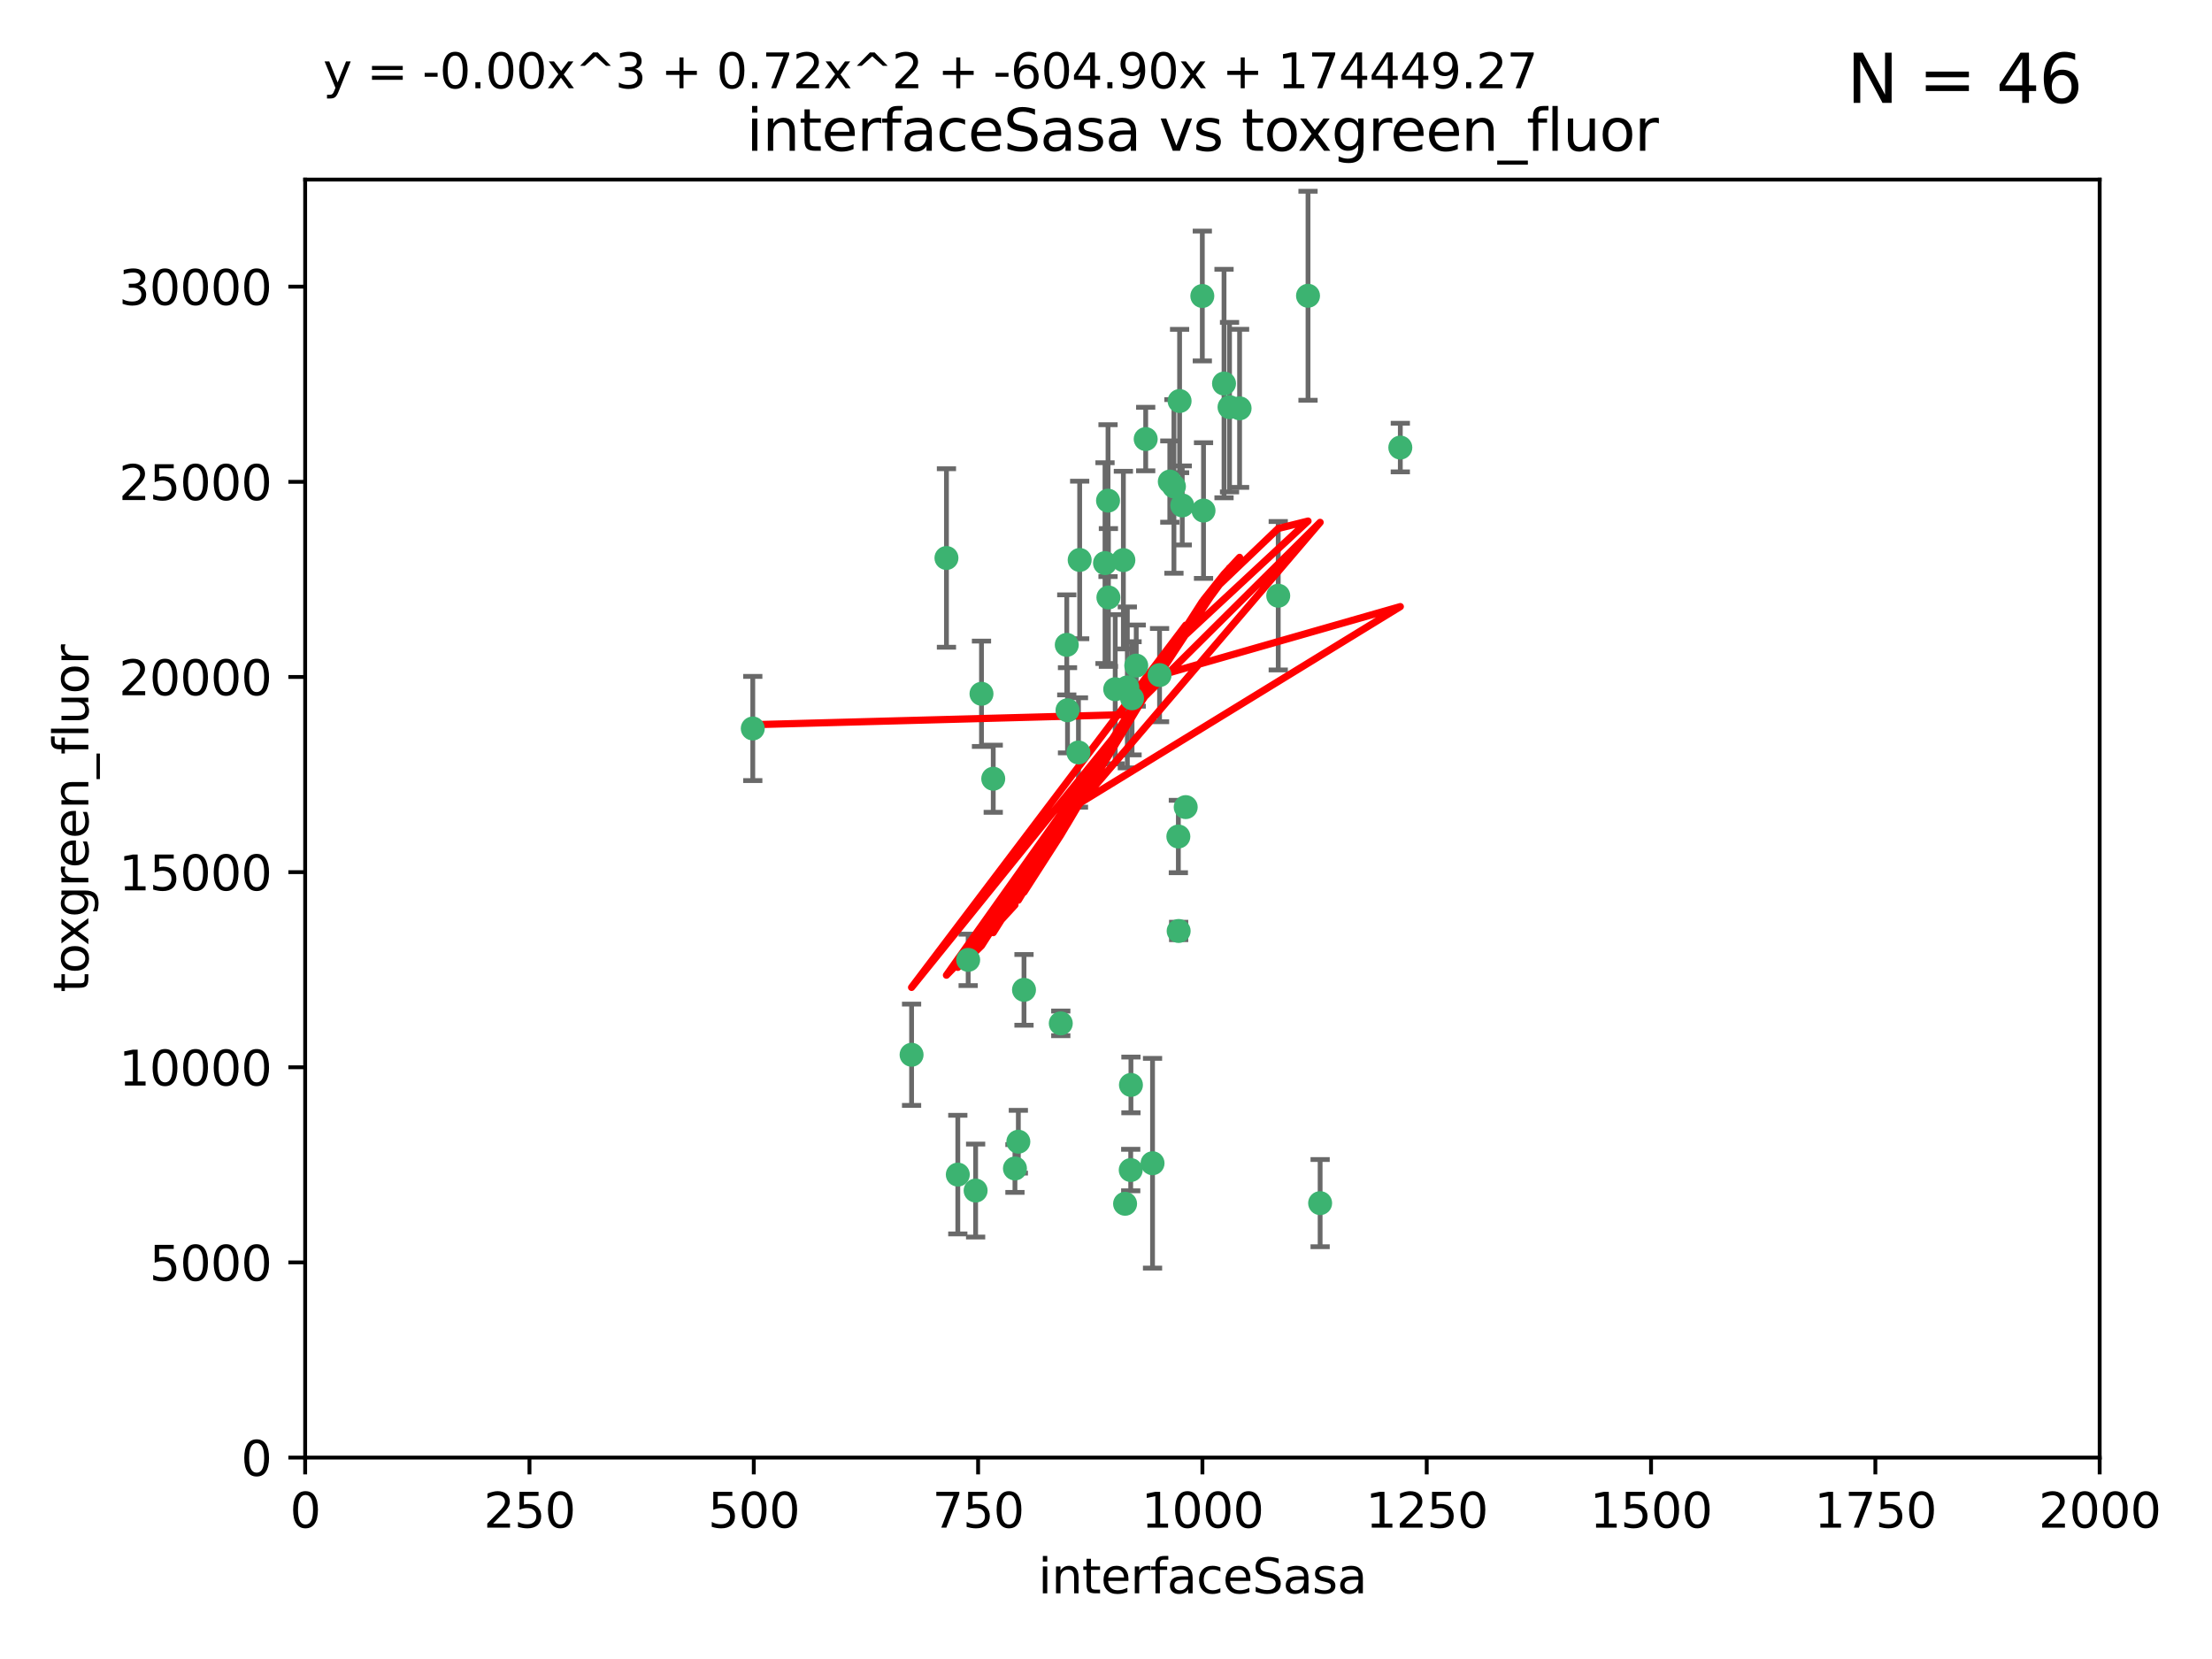 <?xml version="1.0" encoding="utf-8" standalone="no"?>
<!DOCTYPE svg PUBLIC "-//W3C//DTD SVG 1.1//EN"
  "http://www.w3.org/Graphics/SVG/1.1/DTD/svg11.dtd">
<svg xmlns:xlink="http://www.w3.org/1999/xlink" width="460.8pt" height="345.6pt" viewBox="0 0 460.8 345.6" xmlns="http://www.w3.org/2000/svg" version="1.1">
 <defs>
  <style type="text/css">*{stroke-linejoin: round; stroke-linecap: butt}</style>
 </defs>
 <g id="figure_1">
  <g id="patch_1">
   <path d="M 0 345.6 
L 460.8 345.6 
L 460.8 0 
L 0 0 
z
" style="fill: #ffffff"/>
  </g>
  <g id="axes_1">
   <g id="patch_2">
    <path d="M 63.571 303.64 
L 437.4 303.64 
L 437.4 37.411 
L 63.571 37.411 
z
" style="fill: #ffffff"/>
   </g>
   <g id="PathCollection_1">
    <defs>
     <path id="m896c8b7075" d="M 0 1.118 
C 0.297 1.118 0.581 1 0.791 0.791 
C 1 0.581 1.118 0.297 1.118 0 
C 1.118 -0.297 1 -0.581 0.791 -0.791 
C 0.581 -1 0.297 -1.118 0 -1.118 
C -0.297 -1.118 -0.581 -1 -0.791 -0.791 
C -1 -0.581 -1.118 -0.297 -1.118 0 
C -1.118 0.297 -1 0.581 -0.791 0.791 
C -0.581 1 -0.297 1.118 0 1.118 
z
" style="stroke: #3cb371"/>
    </defs>
    <g clip-path="url(#pbc6feaaf67)">
     <use xlink:href="#m896c8b7075" x="243.693" y="100.319" style="fill: #3cb371; stroke: #3cb371"/>
     <use xlink:href="#m896c8b7075" x="272.484" y="61.614" style="fill: #3cb371; stroke: #3cb371"/>
     <use xlink:href="#m896c8b7075" x="266.28" y="124.1" style="fill: #3cb371; stroke: #3cb371"/>
     <use xlink:href="#m896c8b7075" x="250.716" y="106.358" style="fill: #3cb371; stroke: #3cb371"/>
     <use xlink:href="#m896c8b7075" x="254.987" y="79.9" style="fill: #3cb371; stroke: #3cb371"/>
     <use xlink:href="#m896c8b7075" x="258.229" y="85.062" style="fill: #3cb371; stroke: #3cb371"/>
     <use xlink:href="#m896c8b7075" x="241.557" y="140.634" style="fill: #3cb371; stroke: #3cb371"/>
     <use xlink:href="#m896c8b7075" x="230.194" y="117.306" style="fill: #3cb371; stroke: #3cb371"/>
     <use xlink:href="#m896c8b7075" x="246.284" y="105.288" style="fill: #3cb371; stroke: #3cb371"/>
     <use xlink:href="#m896c8b7075" x="244.553" y="101.33" style="fill: #3cb371; stroke: #3cb371"/>
     <use xlink:href="#m896c8b7075" x="232.318" y="143.574" style="fill: #3cb371; stroke: #3cb371"/>
     <use xlink:href="#m896c8b7075" x="256.134" y="84.817" style="fill: #3cb371; stroke: #3cb371"/>
     <use xlink:href="#m896c8b7075" x="234.02" y="116.682" style="fill: #3cb371; stroke: #3cb371"/>
     <use xlink:href="#m896c8b7075" x="238.669" y="91.463" style="fill: #3cb371; stroke: #3cb371"/>
     <use xlink:href="#m896c8b7075" x="245.731" y="83.54" style="fill: #3cb371; stroke: #3cb371"/>
     <use xlink:href="#m896c8b7075" x="222.381" y="147.962" style="fill: #3cb371; stroke: #3cb371"/>
     <use xlink:href="#m896c8b7075" x="240.095" y="242.324" style="fill: #3cb371; stroke: #3cb371"/>
     <use xlink:href="#m896c8b7075" x="291.711" y="93.237" style="fill: #3cb371; stroke: #3cb371"/>
     <use xlink:href="#m896c8b7075" x="224.916" y="116.65" style="fill: #3cb371; stroke: #3cb371"/>
     <use xlink:href="#m896c8b7075" x="250.465" y="61.664" style="fill: #3cb371; stroke: #3cb371"/>
     <use xlink:href="#m896c8b7075" x="204.462" y="144.527" style="fill: #3cb371; stroke: #3cb371"/>
     <use xlink:href="#m896c8b7075" x="201.688" y="199.958" style="fill: #3cb371; stroke: #3cb371"/>
     <use xlink:href="#m896c8b7075" x="222.228" y="134.337" style="fill: #3cb371; stroke: #3cb371"/>
     <use xlink:href="#m896c8b7075" x="230.822" y="104.293" style="fill: #3cb371; stroke: #3cb371"/>
     <use xlink:href="#m896c8b7075" x="224.662" y="156.754" style="fill: #3cb371; stroke: #3cb371"/>
     <use xlink:href="#m896c8b7075" x="275.007" y="250.635" style="fill: #3cb371; stroke: #3cb371"/>
     <use xlink:href="#m896c8b7075" x="236.699" y="138.657" style="fill: #3cb371; stroke: #3cb371"/>
     <use xlink:href="#m896c8b7075" x="230.901" y="124.464" style="fill: #3cb371; stroke: #3cb371"/>
     <use xlink:href="#m896c8b7075" x="234.375" y="250.767" style="fill: #3cb371; stroke: #3cb371"/>
     <use xlink:href="#m896c8b7075" x="212.14" y="237.838" style="fill: #3cb371; stroke: #3cb371"/>
     <use xlink:href="#m896c8b7075" x="245.473" y="174.261" style="fill: #3cb371; stroke: #3cb371"/>
     <use xlink:href="#m896c8b7075" x="206.91" y="162.223" style="fill: #3cb371; stroke: #3cb371"/>
     <use xlink:href="#m896c8b7075" x="235.596" y="226.007" style="fill: #3cb371; stroke: #3cb371"/>
     <use xlink:href="#m896c8b7075" x="203.241" y="248.016" style="fill: #3cb371; stroke: #3cb371"/>
     <use xlink:href="#m896c8b7075" x="245.536" y="193.94" style="fill: #3cb371; stroke: #3cb371"/>
     <use xlink:href="#m896c8b7075" x="220.981" y="213.19" style="fill: #3cb371; stroke: #3cb371"/>
     <use xlink:href="#m896c8b7075" x="213.318" y="206.203" style="fill: #3cb371; stroke: #3cb371"/>
     <use xlink:href="#m896c8b7075" x="235.826" y="145.468" style="fill: #3cb371; stroke: #3cb371"/>
     <use xlink:href="#m896c8b7075" x="247.005" y="168.134" style="fill: #3cb371; stroke: #3cb371"/>
     <use xlink:href="#m896c8b7075" x="189.899" y="219.726" style="fill: #3cb371; stroke: #3cb371"/>
     <use xlink:href="#m896c8b7075" x="234.846" y="143.2" style="fill: #3cb371; stroke: #3cb371"/>
     <use xlink:href="#m896c8b7075" x="197.163" y="116.24" style="fill: #3cb371; stroke: #3cb371"/>
     <use xlink:href="#m896c8b7075" x="211.432" y="243.416" style="fill: #3cb371; stroke: #3cb371"/>
     <use xlink:href="#m896c8b7075" x="199.529" y="244.691" style="fill: #3cb371; stroke: #3cb371"/>
     <use xlink:href="#m896c8b7075" x="235.549" y="243.742" style="fill: #3cb371; stroke: #3cb371"/>
     <use xlink:href="#m896c8b7075" x="156.817" y="151.755" style="fill: #3cb371; stroke: #3cb371"/>
    </g>
   </g>
   <g id="matplotlib.axis_1">
    <g id="xtick_1">
     <g id="line2d_1">
      <defs>
       <path id="m05bcac8fd1" d="M 0 0 
L 0 3.5 
" style="stroke: #000000; stroke-width: 0.8"/>
      </defs>
      <g>
       <use xlink:href="#m05bcac8fd1" x="63.571" y="303.64" style="stroke: #000000; stroke-width: 0.8"/>
      </g>
     </g>
     <g id="text_1">
      <!-- 0 -->
      <g transform="translate(60.39 318.238)scale(0.1 -0.1)">
       <defs>
        <path id="DejaVuSans-30" d="M 2034 4250 
Q 1547 4250 1301 3770 
Q 1056 3291 1056 2328 
Q 1056 1369 1301 889 
Q 1547 409 2034 409 
Q 2525 409 2770 889 
Q 3016 1369 3016 2328 
Q 3016 3291 2770 3770 
Q 2525 4250 2034 4250 
z
M 2034 4750 
Q 2819 4750 3233 4129 
Q 3647 3509 3647 2328 
Q 3647 1150 3233 529 
Q 2819 -91 2034 -91 
Q 1250 -91 836 529 
Q 422 1150 422 2328 
Q 422 3509 836 4129 
Q 1250 4750 2034 4750 
z
" transform="scale(0.016)"/>
       </defs>
       <use xlink:href="#DejaVuSans-30"/>
      </g>
     </g>
    </g>
    <g id="xtick_2">
     <g id="line2d_2">
      <g>
       <use xlink:href="#m05bcac8fd1" x="110.3" y="303.64" style="stroke: #000000; stroke-width: 0.8"/>
      </g>
     </g>
     <g id="text_2">
      <!-- 250 -->
      <g transform="translate(100.756 318.238)scale(0.1 -0.1)">
       <defs>
        <path id="DejaVuSans-32" d="M 1228 531 
L 3431 531 
L 3431 0 
L 469 0 
L 469 531 
Q 828 903 1448 1529 
Q 2069 2156 2228 2338 
Q 2531 2678 2651 2914 
Q 2772 3150 2772 3378 
Q 2772 3750 2511 3984 
Q 2250 4219 1831 4219 
Q 1534 4219 1204 4116 
Q 875 4013 500 3803 
L 500 4441 
Q 881 4594 1212 4672 
Q 1544 4750 1819 4750 
Q 2544 4750 2975 4387 
Q 3406 4025 3406 3419 
Q 3406 3131 3298 2873 
Q 3191 2616 2906 2266 
Q 2828 2175 2409 1742 
Q 1991 1309 1228 531 
z
" transform="scale(0.016)"/>
        <path id="DejaVuSans-35" d="M 691 4666 
L 3169 4666 
L 3169 4134 
L 1269 4134 
L 1269 2991 
Q 1406 3038 1543 3061 
Q 1681 3084 1819 3084 
Q 2600 3084 3056 2656 
Q 3513 2228 3513 1497 
Q 3513 744 3044 326 
Q 2575 -91 1722 -91 
Q 1428 -91 1123 -41 
Q 819 9 494 109 
L 494 744 
Q 775 591 1075 516 
Q 1375 441 1709 441 
Q 2250 441 2565 725 
Q 2881 1009 2881 1497 
Q 2881 1984 2565 2268 
Q 2250 2553 1709 2553 
Q 1456 2553 1204 2497 
Q 953 2441 691 2322 
L 691 4666 
z
" transform="scale(0.016)"/>
       </defs>
       <use xlink:href="#DejaVuSans-32"/>
       <use xlink:href="#DejaVuSans-35" x="63.623"/>
       <use xlink:href="#DejaVuSans-30" x="127.246"/>
      </g>
     </g>
    </g>
    <g id="xtick_3">
     <g id="line2d_3">
      <g>
       <use xlink:href="#m05bcac8fd1" x="157.028" y="303.64" style="stroke: #000000; stroke-width: 0.8"/>
      </g>
     </g>
     <g id="text_3">
      <!-- 500 -->
      <g transform="translate(147.485 318.238)scale(0.1 -0.1)">
       <use xlink:href="#DejaVuSans-35"/>
       <use xlink:href="#DejaVuSans-30" x="63.623"/>
       <use xlink:href="#DejaVuSans-30" x="127.246"/>
      </g>
     </g>
    </g>
    <g id="xtick_4">
     <g id="line2d_4">
      <g>
       <use xlink:href="#m05bcac8fd1" x="203.757" y="303.64" style="stroke: #000000; stroke-width: 0.8"/>
      </g>
     </g>
     <g id="text_4">
      <!-- 750 -->
      <g transform="translate(194.213 318.238)scale(0.1 -0.1)">
       <defs>
        <path id="DejaVuSans-37" d="M 525 4666 
L 3525 4666 
L 3525 4397 
L 1831 0 
L 1172 0 
L 2766 4134 
L 525 4134 
L 525 4666 
z
" transform="scale(0.016)"/>
       </defs>
       <use xlink:href="#DejaVuSans-37"/>
       <use xlink:href="#DejaVuSans-35" x="63.623"/>
       <use xlink:href="#DejaVuSans-30" x="127.246"/>
      </g>
     </g>
    </g>
    <g id="xtick_5">
     <g id="line2d_5">
      <g>
       <use xlink:href="#m05bcac8fd1" x="250.486" y="303.64" style="stroke: #000000; stroke-width: 0.8"/>
      </g>
     </g>
     <g id="text_5">
      <!-- 1000 -->
      <g transform="translate(237.761 318.238)scale(0.1 -0.1)">
       <defs>
        <path id="DejaVuSans-31" d="M 794 531 
L 1825 531 
L 1825 4091 
L 703 3866 
L 703 4441 
L 1819 4666 
L 2450 4666 
L 2450 531 
L 3481 531 
L 3481 0 
L 794 0 
L 794 531 
z
" transform="scale(0.016)"/>
       </defs>
       <use xlink:href="#DejaVuSans-31"/>
       <use xlink:href="#DejaVuSans-30" x="63.623"/>
       <use xlink:href="#DejaVuSans-30" x="127.246"/>
       <use xlink:href="#DejaVuSans-30" x="190.869"/>
      </g>
     </g>
    </g>
    <g id="xtick_6">
     <g id="line2d_6">
      <g>
       <use xlink:href="#m05bcac8fd1" x="297.214" y="303.64" style="stroke: #000000; stroke-width: 0.8"/>
      </g>
     </g>
     <g id="text_6">
      <!-- 1250 -->
      <g transform="translate(284.489 318.238)scale(0.1 -0.1)">
       <use xlink:href="#DejaVuSans-31"/>
       <use xlink:href="#DejaVuSans-32" x="63.623"/>
       <use xlink:href="#DejaVuSans-35" x="127.246"/>
       <use xlink:href="#DejaVuSans-30" x="190.869"/>
      </g>
     </g>
    </g>
    <g id="xtick_7">
     <g id="line2d_7">
      <g>
       <use xlink:href="#m05bcac8fd1" x="343.943" y="303.64" style="stroke: #000000; stroke-width: 0.8"/>
      </g>
     </g>
     <g id="text_7">
      <!-- 1500 -->
      <g transform="translate(331.218 318.238)scale(0.1 -0.1)">
       <use xlink:href="#DejaVuSans-31"/>
       <use xlink:href="#DejaVuSans-35" x="63.623"/>
       <use xlink:href="#DejaVuSans-30" x="127.246"/>
       <use xlink:href="#DejaVuSans-30" x="190.869"/>
      </g>
     </g>
    </g>
    <g id="xtick_8">
     <g id="line2d_8">
      <g>
       <use xlink:href="#m05bcac8fd1" x="390.671" y="303.64" style="stroke: #000000; stroke-width: 0.8"/>
      </g>
     </g>
     <g id="text_8">
      <!-- 1750 -->
      <g transform="translate(377.946 318.238)scale(0.1 -0.1)">
       <use xlink:href="#DejaVuSans-31"/>
       <use xlink:href="#DejaVuSans-37" x="63.623"/>
       <use xlink:href="#DejaVuSans-35" x="127.246"/>
       <use xlink:href="#DejaVuSans-30" x="190.869"/>
      </g>
     </g>
    </g>
    <g id="xtick_9">
     <g id="line2d_9">
      <g>
       <use xlink:href="#m05bcac8fd1" x="437.4" y="303.64" style="stroke: #000000; stroke-width: 0.8"/>
      </g>
     </g>
     <g id="text_9">
      <!-- 2000 -->
      <g transform="translate(424.675 318.238)scale(0.1 -0.1)">
       <use xlink:href="#DejaVuSans-32"/>
       <use xlink:href="#DejaVuSans-30" x="63.623"/>
       <use xlink:href="#DejaVuSans-30" x="127.246"/>
       <use xlink:href="#DejaVuSans-30" x="190.869"/>
      </g>
     </g>
    </g>
    <g id="text_10">
     <!-- interfaceSasa -->
     <g transform="translate(216.279 331.917)scale(0.1 -0.1)">
      <defs>
       <path id="DejaVuSans-69" d="M 603 3500 
L 1178 3500 
L 1178 0 
L 603 0 
L 603 3500 
z
M 603 4863 
L 1178 4863 
L 1178 4134 
L 603 4134 
L 603 4863 
z
" transform="scale(0.016)"/>
       <path id="DejaVuSans-6e" d="M 3513 2113 
L 3513 0 
L 2938 0 
L 2938 2094 
Q 2938 2591 2744 2837 
Q 2550 3084 2163 3084 
Q 1697 3084 1428 2787 
Q 1159 2491 1159 1978 
L 1159 0 
L 581 0 
L 581 3500 
L 1159 3500 
L 1159 2956 
Q 1366 3272 1645 3428 
Q 1925 3584 2291 3584 
Q 2894 3584 3203 3211 
Q 3513 2838 3513 2113 
z
" transform="scale(0.016)"/>
       <path id="DejaVuSans-74" d="M 1172 4494 
L 1172 3500 
L 2356 3500 
L 2356 3053 
L 1172 3053 
L 1172 1153 
Q 1172 725 1289 603 
Q 1406 481 1766 481 
L 2356 481 
L 2356 0 
L 1766 0 
Q 1100 0 847 248 
Q 594 497 594 1153 
L 594 3053 
L 172 3053 
L 172 3500 
L 594 3500 
L 594 4494 
L 1172 4494 
z
" transform="scale(0.016)"/>
       <path id="DejaVuSans-65" d="M 3597 1894 
L 3597 1613 
L 953 1613 
Q 991 1019 1311 708 
Q 1631 397 2203 397 
Q 2534 397 2845 478 
Q 3156 559 3463 722 
L 3463 178 
Q 3153 47 2828 -22 
Q 2503 -91 2169 -91 
Q 1331 -91 842 396 
Q 353 884 353 1716 
Q 353 2575 817 3079 
Q 1281 3584 2069 3584 
Q 2775 3584 3186 3129 
Q 3597 2675 3597 1894 
z
M 3022 2063 
Q 3016 2534 2758 2815 
Q 2500 3097 2075 3097 
Q 1594 3097 1305 2825 
Q 1016 2553 972 2059 
L 3022 2063 
z
" transform="scale(0.016)"/>
       <path id="DejaVuSans-72" d="M 2631 2963 
Q 2534 3019 2420 3045 
Q 2306 3072 2169 3072 
Q 1681 3072 1420 2755 
Q 1159 2438 1159 1844 
L 1159 0 
L 581 0 
L 581 3500 
L 1159 3500 
L 1159 2956 
Q 1341 3275 1631 3429 
Q 1922 3584 2338 3584 
Q 2397 3584 2469 3576 
Q 2541 3569 2628 3553 
L 2631 2963 
z
" transform="scale(0.016)"/>
       <path id="DejaVuSans-66" d="M 2375 4863 
L 2375 4384 
L 1825 4384 
Q 1516 4384 1395 4259 
Q 1275 4134 1275 3809 
L 1275 3500 
L 2222 3500 
L 2222 3053 
L 1275 3053 
L 1275 0 
L 697 0 
L 697 3053 
L 147 3053 
L 147 3500 
L 697 3500 
L 697 3744 
Q 697 4328 969 4595 
Q 1241 4863 1831 4863 
L 2375 4863 
z
" transform="scale(0.016)"/>
       <path id="DejaVuSans-61" d="M 2194 1759 
Q 1497 1759 1228 1600 
Q 959 1441 959 1056 
Q 959 750 1161 570 
Q 1363 391 1709 391 
Q 2188 391 2477 730 
Q 2766 1069 2766 1631 
L 2766 1759 
L 2194 1759 
z
M 3341 1997 
L 3341 0 
L 2766 0 
L 2766 531 
Q 2569 213 2275 61 
Q 1981 -91 1556 -91 
Q 1019 -91 701 211 
Q 384 513 384 1019 
Q 384 1609 779 1909 
Q 1175 2209 1959 2209 
L 2766 2209 
L 2766 2266 
Q 2766 2663 2505 2880 
Q 2244 3097 1772 3097 
Q 1472 3097 1187 3025 
Q 903 2953 641 2809 
L 641 3341 
Q 956 3463 1253 3523 
Q 1550 3584 1831 3584 
Q 2591 3584 2966 3190 
Q 3341 2797 3341 1997 
z
" transform="scale(0.016)"/>
       <path id="DejaVuSans-63" d="M 3122 3366 
L 3122 2828 
Q 2878 2963 2633 3030 
Q 2388 3097 2138 3097 
Q 1578 3097 1268 2742 
Q 959 2388 959 1747 
Q 959 1106 1268 751 
Q 1578 397 2138 397 
Q 2388 397 2633 464 
Q 2878 531 3122 666 
L 3122 134 
Q 2881 22 2623 -34 
Q 2366 -91 2075 -91 
Q 1284 -91 818 406 
Q 353 903 353 1747 
Q 353 2603 823 3093 
Q 1294 3584 2113 3584 
Q 2378 3584 2631 3529 
Q 2884 3475 3122 3366 
z
" transform="scale(0.016)"/>
       <path id="DejaVuSans-53" d="M 3425 4513 
L 3425 3897 
Q 3066 4069 2747 4153 
Q 2428 4238 2131 4238 
Q 1616 4238 1336 4038 
Q 1056 3838 1056 3469 
Q 1056 3159 1242 3001 
Q 1428 2844 1947 2747 
L 2328 2669 
Q 3034 2534 3370 2195 
Q 3706 1856 3706 1288 
Q 3706 609 3251 259 
Q 2797 -91 1919 -91 
Q 1588 -91 1214 -16 
Q 841 59 441 206 
L 441 856 
Q 825 641 1194 531 
Q 1563 422 1919 422 
Q 2459 422 2753 634 
Q 3047 847 3047 1241 
Q 3047 1584 2836 1778 
Q 2625 1972 2144 2069 
L 1759 2144 
Q 1053 2284 737 2584 
Q 422 2884 422 3419 
Q 422 4038 858 4394 
Q 1294 4750 2059 4750 
Q 2388 4750 2728 4690 
Q 3069 4631 3425 4513 
z
" transform="scale(0.016)"/>
       <path id="DejaVuSans-73" d="M 2834 3397 
L 2834 2853 
Q 2591 2978 2328 3040 
Q 2066 3103 1784 3103 
Q 1356 3103 1142 2972 
Q 928 2841 928 2578 
Q 928 2378 1081 2264 
Q 1234 2150 1697 2047 
L 1894 2003 
Q 2506 1872 2764 1633 
Q 3022 1394 3022 966 
Q 3022 478 2636 193 
Q 2250 -91 1575 -91 
Q 1294 -91 989 -36 
Q 684 19 347 128 
L 347 722 
Q 666 556 975 473 
Q 1284 391 1588 391 
Q 1994 391 2212 530 
Q 2431 669 2431 922 
Q 2431 1156 2273 1281 
Q 2116 1406 1581 1522 
L 1381 1569 
Q 847 1681 609 1914 
Q 372 2147 372 2553 
Q 372 3047 722 3315 
Q 1072 3584 1716 3584 
Q 2034 3584 2315 3537 
Q 2597 3491 2834 3397 
z
" transform="scale(0.016)"/>
      </defs>
      <use xlink:href="#DejaVuSans-69"/>
      <use xlink:href="#DejaVuSans-6e" x="27.783"/>
      <use xlink:href="#DejaVuSans-74" x="91.162"/>
      <use xlink:href="#DejaVuSans-65" x="130.371"/>
      <use xlink:href="#DejaVuSans-72" x="191.895"/>
      <use xlink:href="#DejaVuSans-66" x="233.008"/>
      <use xlink:href="#DejaVuSans-61" x="268.213"/>
      <use xlink:href="#DejaVuSans-63" x="329.492"/>
      <use xlink:href="#DejaVuSans-65" x="384.473"/>
      <use xlink:href="#DejaVuSans-53" x="445.996"/>
      <use xlink:href="#DejaVuSans-61" x="509.473"/>
      <use xlink:href="#DejaVuSans-73" x="570.752"/>
      <use xlink:href="#DejaVuSans-61" x="622.852"/>
     </g>
    </g>
   </g>
   <g id="matplotlib.axis_2">
    <g id="ytick_1">
     <g id="line2d_10">
      <defs>
       <path id="me9b2c69e19" d="M 0 0 
L -3.5 0 
" style="stroke: #000000; stroke-width: 0.8"/>
      </defs>
      <g>
       <use xlink:href="#me9b2c69e19" x="63.571" y="303.64" style="stroke: #000000; stroke-width: 0.8"/>
      </g>
     </g>
     <g id="text_11">
      <!-- 0 -->
      <g transform="translate(50.209 307.439)scale(0.1 -0.1)">
       <use xlink:href="#DejaVuSans-30"/>
      </g>
     </g>
    </g>
    <g id="ytick_2">
     <g id="line2d_11">
      <g>
       <use xlink:href="#me9b2c69e19" x="63.571" y="262.986" style="stroke: #000000; stroke-width: 0.8"/>
      </g>
     </g>
     <g id="text_12">
      <!-- 5000 -->
      <g transform="translate(31.121 266.786)scale(0.1 -0.1)">
       <use xlink:href="#DejaVuSans-35"/>
       <use xlink:href="#DejaVuSans-30" x="63.623"/>
       <use xlink:href="#DejaVuSans-30" x="127.246"/>
       <use xlink:href="#DejaVuSans-30" x="190.869"/>
      </g>
     </g>
    </g>
    <g id="ytick_3">
     <g id="line2d_12">
      <g>
       <use xlink:href="#me9b2c69e19" x="63.571" y="222.333" style="stroke: #000000; stroke-width: 0.8"/>
      </g>
     </g>
     <g id="text_13">
      <!-- 10000 -->
      <g transform="translate(24.759 226.132)scale(0.1 -0.1)">
       <use xlink:href="#DejaVuSans-31"/>
       <use xlink:href="#DejaVuSans-30" x="63.623"/>
       <use xlink:href="#DejaVuSans-30" x="127.246"/>
       <use xlink:href="#DejaVuSans-30" x="190.869"/>
       <use xlink:href="#DejaVuSans-30" x="254.492"/>
      </g>
     </g>
    </g>
    <g id="ytick_4">
     <g id="line2d_13">
      <g>
       <use xlink:href="#me9b2c69e19" x="63.571" y="181.679" style="stroke: #000000; stroke-width: 0.8"/>
      </g>
     </g>
     <g id="text_14">
      <!-- 15000 -->
      <g transform="translate(24.759 185.478)scale(0.1 -0.1)">
       <use xlink:href="#DejaVuSans-31"/>
       <use xlink:href="#DejaVuSans-35" x="63.623"/>
       <use xlink:href="#DejaVuSans-30" x="127.246"/>
       <use xlink:href="#DejaVuSans-30" x="190.869"/>
       <use xlink:href="#DejaVuSans-30" x="254.492"/>
      </g>
     </g>
    </g>
    <g id="ytick_5">
     <g id="line2d_14">
      <g>
       <use xlink:href="#me9b2c69e19" x="63.571" y="141.026" style="stroke: #000000; stroke-width: 0.8"/>
      </g>
     </g>
     <g id="text_15">
      <!-- 20000 -->
      <g transform="translate(24.759 144.825)scale(0.1 -0.1)">
       <use xlink:href="#DejaVuSans-32"/>
       <use xlink:href="#DejaVuSans-30" x="63.623"/>
       <use xlink:href="#DejaVuSans-30" x="127.246"/>
       <use xlink:href="#DejaVuSans-30" x="190.869"/>
       <use xlink:href="#DejaVuSans-30" x="254.492"/>
      </g>
     </g>
    </g>
    <g id="ytick_6">
     <g id="line2d_15">
      <g>
       <use xlink:href="#me9b2c69e19" x="63.571" y="100.372" style="stroke: #000000; stroke-width: 0.8"/>
      </g>
     </g>
     <g id="text_16">
      <!-- 25000 -->
      <g transform="translate(24.759 104.171)scale(0.1 -0.1)">
       <use xlink:href="#DejaVuSans-32"/>
       <use xlink:href="#DejaVuSans-35" x="63.623"/>
       <use xlink:href="#DejaVuSans-30" x="127.246"/>
       <use xlink:href="#DejaVuSans-30" x="190.869"/>
       <use xlink:href="#DejaVuSans-30" x="254.492"/>
      </g>
     </g>
    </g>
    <g id="ytick_7">
     <g id="line2d_16">
      <g>
       <use xlink:href="#me9b2c69e19" x="63.571" y="59.718" style="stroke: #000000; stroke-width: 0.8"/>
      </g>
     </g>
     <g id="text_17">
      <!-- 30000 -->
      <g transform="translate(24.759 63.518)scale(0.1 -0.1)">
       <defs>
        <path id="DejaVuSans-33" d="M 2597 2516 
Q 3050 2419 3304 2112 
Q 3559 1806 3559 1356 
Q 3559 666 3084 287 
Q 2609 -91 1734 -91 
Q 1441 -91 1130 -33 
Q 819 25 488 141 
L 488 750 
Q 750 597 1062 519 
Q 1375 441 1716 441 
Q 2309 441 2620 675 
Q 2931 909 2931 1356 
Q 2931 1769 2642 2001 
Q 2353 2234 1838 2234 
L 1294 2234 
L 1294 2753 
L 1863 2753 
Q 2328 2753 2575 2939 
Q 2822 3125 2822 3475 
Q 2822 3834 2567 4026 
Q 2313 4219 1838 4219 
Q 1578 4219 1281 4162 
Q 984 4106 628 3988 
L 628 4550 
Q 988 4650 1302 4700 
Q 1616 4750 1894 4750 
Q 2613 4750 3031 4423 
Q 3450 4097 3450 3541 
Q 3450 3153 3228 2886 
Q 3006 2619 2597 2516 
z
" transform="scale(0.016)"/>
       </defs>
       <use xlink:href="#DejaVuSans-33"/>
       <use xlink:href="#DejaVuSans-30" x="63.623"/>
       <use xlink:href="#DejaVuSans-30" x="127.246"/>
       <use xlink:href="#DejaVuSans-30" x="190.869"/>
       <use xlink:href="#DejaVuSans-30" x="254.492"/>
      </g>
     </g>
    </g>
    <g id="text_18">
     <!-- toxgreen_fluor -->
     <g transform="translate(18.401 206.72)rotate(-90)scale(0.1 -0.1)">
      <defs>
       <path id="DejaVuSans-6f" d="M 1959 3097 
Q 1497 3097 1228 2736 
Q 959 2375 959 1747 
Q 959 1119 1226 758 
Q 1494 397 1959 397 
Q 2419 397 2687 759 
Q 2956 1122 2956 1747 
Q 2956 2369 2687 2733 
Q 2419 3097 1959 3097 
z
M 1959 3584 
Q 2709 3584 3137 3096 
Q 3566 2609 3566 1747 
Q 3566 888 3137 398 
Q 2709 -91 1959 -91 
Q 1206 -91 779 398 
Q 353 888 353 1747 
Q 353 2609 779 3096 
Q 1206 3584 1959 3584 
z
" transform="scale(0.016)"/>
       <path id="DejaVuSans-78" d="M 3513 3500 
L 2247 1797 
L 3578 0 
L 2900 0 
L 1881 1375 
L 863 0 
L 184 0 
L 1544 1831 
L 300 3500 
L 978 3500 
L 1906 2253 
L 2834 3500 
L 3513 3500 
z
" transform="scale(0.016)"/>
       <path id="DejaVuSans-67" d="M 2906 1791 
Q 2906 2416 2648 2759 
Q 2391 3103 1925 3103 
Q 1463 3103 1205 2759 
Q 947 2416 947 1791 
Q 947 1169 1205 825 
Q 1463 481 1925 481 
Q 2391 481 2648 825 
Q 2906 1169 2906 1791 
z
M 3481 434 
Q 3481 -459 3084 -895 
Q 2688 -1331 1869 -1331 
Q 1566 -1331 1297 -1286 
Q 1028 -1241 775 -1147 
L 775 -588 
Q 1028 -725 1275 -790 
Q 1522 -856 1778 -856 
Q 2344 -856 2625 -561 
Q 2906 -266 2906 331 
L 2906 616 
Q 2728 306 2450 153 
Q 2172 0 1784 0 
Q 1141 0 747 490 
Q 353 981 353 1791 
Q 353 2603 747 3093 
Q 1141 3584 1784 3584 
Q 2172 3584 2450 3431 
Q 2728 3278 2906 2969 
L 2906 3500 
L 3481 3500 
L 3481 434 
z
" transform="scale(0.016)"/>
       <path id="DejaVuSans-5f" d="M 3263 -1063 
L 3263 -1509 
L -63 -1509 
L -63 -1063 
L 3263 -1063 
z
" transform="scale(0.016)"/>
       <path id="DejaVuSans-6c" d="M 603 4863 
L 1178 4863 
L 1178 0 
L 603 0 
L 603 4863 
z
" transform="scale(0.016)"/>
       <path id="DejaVuSans-75" d="M 544 1381 
L 544 3500 
L 1119 3500 
L 1119 1403 
Q 1119 906 1312 657 
Q 1506 409 1894 409 
Q 2359 409 2629 706 
Q 2900 1003 2900 1516 
L 2900 3500 
L 3475 3500 
L 3475 0 
L 2900 0 
L 2900 538 
Q 2691 219 2414 64 
Q 2138 -91 1772 -91 
Q 1169 -91 856 284 
Q 544 659 544 1381 
z
M 1991 3584 
L 1991 3584 
z
" transform="scale(0.016)"/>
      </defs>
      <use xlink:href="#DejaVuSans-74"/>
      <use xlink:href="#DejaVuSans-6f" x="39.209"/>
      <use xlink:href="#DejaVuSans-78" x="97.266"/>
      <use xlink:href="#DejaVuSans-67" x="156.445"/>
      <use xlink:href="#DejaVuSans-72" x="219.922"/>
      <use xlink:href="#DejaVuSans-65" x="258.785"/>
      <use xlink:href="#DejaVuSans-65" x="320.309"/>
      <use xlink:href="#DejaVuSans-6e" x="381.832"/>
      <use xlink:href="#DejaVuSans-5f" x="445.211"/>
      <use xlink:href="#DejaVuSans-66" x="495.211"/>
      <use xlink:href="#DejaVuSans-6c" x="530.416"/>
      <use xlink:href="#DejaVuSans-75" x="558.199"/>
      <use xlink:href="#DejaVuSans-6f" x="621.578"/>
      <use xlink:href="#DejaVuSans-72" x="682.76"/>
     </g>
    </g>
   </g>
   <g id="LineCollection_1">
    <path d="M 243.693 108.787 
L 243.693 91.852 
" clip-path="url(#pbc6feaaf67)" style="fill: none; stroke: #696969"/>
    <path d="M 272.484 83.38 
L 272.484 39.848 
" clip-path="url(#pbc6feaaf67)" style="fill: none; stroke: #696969"/>
    <path d="M 266.28 139.562 
L 266.28 108.638 
" clip-path="url(#pbc6feaaf67)" style="fill: none; stroke: #696969"/>
    <path d="M 250.716 120.489 
L 250.716 92.227 
" clip-path="url(#pbc6feaaf67)" style="fill: none; stroke: #696969"/>
    <path d="M 254.987 103.698 
L 254.987 56.102 
" clip-path="url(#pbc6feaaf67)" style="fill: none; stroke: #696969"/>
    <path d="M 258.229 101.528 
L 258.229 68.595 
" clip-path="url(#pbc6feaaf67)" style="fill: none; stroke: #696969"/>
    <path d="M 241.557 150.349 
L 241.557 130.92 
" clip-path="url(#pbc6feaaf67)" style="fill: none; stroke: #696969"/>
    <path d="M 230.194 138.218 
L 230.194 96.393 
" clip-path="url(#pbc6feaaf67)" style="fill: none; stroke: #696969"/>
    <path d="M 246.284 113.522 
L 246.284 97.054 
" clip-path="url(#pbc6feaaf67)" style="fill: none; stroke: #696969"/>
    <path d="M 244.553 119.415 
L 244.553 83.245 
" clip-path="url(#pbc6feaaf67)" style="fill: none; stroke: #696969"/>
    <path d="M 232.318 159.116 
L 232.318 128.031 
" clip-path="url(#pbc6feaaf67)" style="fill: none; stroke: #696969"/>
    <path d="M 256.134 102.476 
L 256.134 67.157 
" clip-path="url(#pbc6feaaf67)" style="fill: none; stroke: #696969"/>
    <path d="M 234.02 135.19 
L 234.02 98.175 
" clip-path="url(#pbc6feaaf67)" style="fill: none; stroke: #696969"/>
    <path d="M 238.669 98.075 
L 238.669 84.85 
" clip-path="url(#pbc6feaaf67)" style="fill: none; stroke: #696969"/>
    <path d="M 245.731 98.468 
L 245.731 68.613 
" clip-path="url(#pbc6feaaf67)" style="fill: none; stroke: #696969"/>
    <path d="M 222.381 156.838 
L 222.381 139.086 
" clip-path="url(#pbc6feaaf67)" style="fill: none; stroke: #696969"/>
    <path d="M 240.095 264.166 
L 240.095 220.481 
" clip-path="url(#pbc6feaaf67)" style="fill: none; stroke: #696969"/>
    <path d="M 291.711 98.3 
L 291.711 88.175 
" clip-path="url(#pbc6feaaf67)" style="fill: none; stroke: #696969"/>
    <path d="M 224.916 133.058 
L 224.916 100.243 
" clip-path="url(#pbc6feaaf67)" style="fill: none; stroke: #696969"/>
    <path d="M 250.465 75.185 
L 250.465 48.142 
" clip-path="url(#pbc6feaaf67)" style="fill: none; stroke: #696969"/>
    <path d="M 204.462 155.498 
L 204.462 133.556 
" clip-path="url(#pbc6feaaf67)" style="fill: none; stroke: #696969"/>
    <path d="M 201.688 205.31 
L 201.688 194.605 
" clip-path="url(#pbc6feaaf67)" style="fill: none; stroke: #696969"/>
    <path d="M 222.228 144.76 
L 222.228 123.915 
" clip-path="url(#pbc6feaaf67)" style="fill: none; stroke: #696969"/>
    <path d="M 230.822 120.111 
L 230.822 88.475 
" clip-path="url(#pbc6feaaf67)" style="fill: none; stroke: #696969"/>
    <path d="M 224.662 168.148 
L 224.662 145.359 
" clip-path="url(#pbc6feaaf67)" style="fill: none; stroke: #696969"/>
    <path d="M 275.007 259.717 
L 275.007 241.553 
" clip-path="url(#pbc6feaaf67)" style="fill: none; stroke: #696969"/>
    <path d="M 236.699 147.112 
L 236.699 130.202 
" clip-path="url(#pbc6feaaf67)" style="fill: none; stroke: #696969"/>
    <path d="M 230.901 138.816 
L 230.901 110.112 
" clip-path="url(#pbc6feaaf67)" style="fill: none; stroke: #696969"/>
    <path d="M 234.375 251.458 
L 234.375 250.077 
" clip-path="url(#pbc6feaaf67)" style="fill: none; stroke: #696969"/>
    <path d="M 212.14 244.374 
L 212.14 231.301 
" clip-path="url(#pbc6feaaf67)" style="fill: none; stroke: #696969"/>
    <path d="M 245.473 181.8 
L 245.473 166.721 
" clip-path="url(#pbc6feaaf67)" style="fill: none; stroke: #696969"/>
    <path d="M 206.91 169.217 
L 206.91 155.229 
" clip-path="url(#pbc6feaaf67)" style="fill: none; stroke: #696969"/>
    <path d="M 235.596 231.811 
L 235.596 220.203 
" clip-path="url(#pbc6feaaf67)" style="fill: none; stroke: #696969"/>
    <path d="M 203.241 257.7 
L 203.241 238.331 
" clip-path="url(#pbc6feaaf67)" style="fill: none; stroke: #696969"/>
    <path d="M 245.536 195.758 
L 245.536 192.122 
" clip-path="url(#pbc6feaaf67)" style="fill: none; stroke: #696969"/>
    <path d="M 220.981 215.762 
L 220.981 210.618 
" clip-path="url(#pbc6feaaf67)" style="fill: none; stroke: #696969"/>
    <path d="M 213.318 213.569 
L 213.318 198.836 
" clip-path="url(#pbc6feaaf67)" style="fill: none; stroke: #696969"/>
    <path d="M 235.826 157.254 
L 235.826 133.683 
" clip-path="url(#pbc6feaaf67)" style="fill: none; stroke: #696969"/>
    <path d="M 247.005 168.892 
L 247.005 167.376 
" clip-path="url(#pbc6feaaf67)" style="fill: none; stroke: #696969"/>
    <path d="M 189.899 230.277 
L 189.899 209.176 
" clip-path="url(#pbc6feaaf67)" style="fill: none; stroke: #696969"/>
    <path d="M 234.846 159.961 
L 234.846 126.439 
" clip-path="url(#pbc6feaaf67)" style="fill: none; stroke: #696969"/>
    <path d="M 197.163 134.83 
L 197.163 97.649 
" clip-path="url(#pbc6feaaf67)" style="fill: none; stroke: #696969"/>
    <path d="M 211.432 248.392 
L 211.432 238.44 
" clip-path="url(#pbc6feaaf67)" style="fill: none; stroke: #696969"/>
    <path d="M 199.529 257.049 
L 199.529 232.333 
" clip-path="url(#pbc6feaaf67)" style="fill: none; stroke: #696969"/>
    <path d="M 235.549 248.063 
L 235.549 239.42 
" clip-path="url(#pbc6feaaf67)" style="fill: none; stroke: #696969"/>
    <path d="M 156.817 162.606 
L 156.817 140.905 
" clip-path="url(#pbc6feaaf67)" style="fill: none; stroke: #696969"/>
   </g>
   <g id="line2d_17">
    <defs>
     <path id="m6eee71fa71" d="M 2 0 
L -2 -0 
" style="stroke: #696969"/>
    </defs>
    <g clip-path="url(#pbc6feaaf67)">
     <use xlink:href="#m6eee71fa71" x="243.693" y="108.787" style="fill: #696969; stroke: #696969"/>
     <use xlink:href="#m6eee71fa71" x="272.484" y="83.38" style="fill: #696969; stroke: #696969"/>
     <use xlink:href="#m6eee71fa71" x="266.28" y="139.562" style="fill: #696969; stroke: #696969"/>
     <use xlink:href="#m6eee71fa71" x="250.716" y="120.489" style="fill: #696969; stroke: #696969"/>
     <use xlink:href="#m6eee71fa71" x="254.987" y="103.698" style="fill: #696969; stroke: #696969"/>
     <use xlink:href="#m6eee71fa71" x="258.229" y="101.528" style="fill: #696969; stroke: #696969"/>
     <use xlink:href="#m6eee71fa71" x="241.557" y="150.349" style="fill: #696969; stroke: #696969"/>
     <use xlink:href="#m6eee71fa71" x="230.194" y="138.218" style="fill: #696969; stroke: #696969"/>
     <use xlink:href="#m6eee71fa71" x="246.284" y="113.522" style="fill: #696969; stroke: #696969"/>
     <use xlink:href="#m6eee71fa71" x="244.553" y="119.415" style="fill: #696969; stroke: #696969"/>
     <use xlink:href="#m6eee71fa71" x="232.318" y="159.116" style="fill: #696969; stroke: #696969"/>
     <use xlink:href="#m6eee71fa71" x="256.134" y="102.476" style="fill: #696969; stroke: #696969"/>
     <use xlink:href="#m6eee71fa71" x="234.02" y="135.19" style="fill: #696969; stroke: #696969"/>
     <use xlink:href="#m6eee71fa71" x="238.669" y="98.075" style="fill: #696969; stroke: #696969"/>
     <use xlink:href="#m6eee71fa71" x="245.731" y="98.468" style="fill: #696969; stroke: #696969"/>
     <use xlink:href="#m6eee71fa71" x="222.381" y="156.838" style="fill: #696969; stroke: #696969"/>
     <use xlink:href="#m6eee71fa71" x="240.095" y="264.166" style="fill: #696969; stroke: #696969"/>
     <use xlink:href="#m6eee71fa71" x="291.711" y="98.3" style="fill: #696969; stroke: #696969"/>
     <use xlink:href="#m6eee71fa71" x="224.916" y="133.058" style="fill: #696969; stroke: #696969"/>
     <use xlink:href="#m6eee71fa71" x="250.465" y="75.185" style="fill: #696969; stroke: #696969"/>
     <use xlink:href="#m6eee71fa71" x="204.462" y="155.498" style="fill: #696969; stroke: #696969"/>
     <use xlink:href="#m6eee71fa71" x="201.688" y="205.31" style="fill: #696969; stroke: #696969"/>
     <use xlink:href="#m6eee71fa71" x="222.228" y="144.76" style="fill: #696969; stroke: #696969"/>
     <use xlink:href="#m6eee71fa71" x="230.822" y="120.111" style="fill: #696969; stroke: #696969"/>
     <use xlink:href="#m6eee71fa71" x="224.662" y="168.148" style="fill: #696969; stroke: #696969"/>
     <use xlink:href="#m6eee71fa71" x="275.007" y="259.717" style="fill: #696969; stroke: #696969"/>
     <use xlink:href="#m6eee71fa71" x="236.699" y="147.112" style="fill: #696969; stroke: #696969"/>
     <use xlink:href="#m6eee71fa71" x="230.901" y="138.816" style="fill: #696969; stroke: #696969"/>
     <use xlink:href="#m6eee71fa71" x="234.375" y="251.458" style="fill: #696969; stroke: #696969"/>
     <use xlink:href="#m6eee71fa71" x="212.14" y="244.374" style="fill: #696969; stroke: #696969"/>
     <use xlink:href="#m6eee71fa71" x="245.473" y="181.8" style="fill: #696969; stroke: #696969"/>
     <use xlink:href="#m6eee71fa71" x="206.91" y="169.217" style="fill: #696969; stroke: #696969"/>
     <use xlink:href="#m6eee71fa71" x="235.596" y="231.811" style="fill: #696969; stroke: #696969"/>
     <use xlink:href="#m6eee71fa71" x="203.241" y="257.7" style="fill: #696969; stroke: #696969"/>
     <use xlink:href="#m6eee71fa71" x="245.536" y="195.758" style="fill: #696969; stroke: #696969"/>
     <use xlink:href="#m6eee71fa71" x="220.981" y="215.762" style="fill: #696969; stroke: #696969"/>
     <use xlink:href="#m6eee71fa71" x="213.318" y="213.569" style="fill: #696969; stroke: #696969"/>
     <use xlink:href="#m6eee71fa71" x="235.826" y="157.254" style="fill: #696969; stroke: #696969"/>
     <use xlink:href="#m6eee71fa71" x="247.005" y="168.892" style="fill: #696969; stroke: #696969"/>
     <use xlink:href="#m6eee71fa71" x="189.899" y="230.277" style="fill: #696969; stroke: #696969"/>
     <use xlink:href="#m6eee71fa71" x="234.846" y="159.961" style="fill: #696969; stroke: #696969"/>
     <use xlink:href="#m6eee71fa71" x="197.163" y="134.83" style="fill: #696969; stroke: #696969"/>
     <use xlink:href="#m6eee71fa71" x="211.432" y="248.392" style="fill: #696969; stroke: #696969"/>
     <use xlink:href="#m6eee71fa71" x="199.529" y="257.049" style="fill: #696969; stroke: #696969"/>
     <use xlink:href="#m6eee71fa71" x="235.549" y="248.063" style="fill: #696969; stroke: #696969"/>
     <use xlink:href="#m6eee71fa71" x="156.817" y="162.606" style="fill: #696969; stroke: #696969"/>
    </g>
   </g>
   <g id="line2d_18">
    <g clip-path="url(#pbc6feaaf67)">
     <use xlink:href="#m6eee71fa71" x="243.693" y="91.852" style="fill: #696969; stroke: #696969"/>
     <use xlink:href="#m6eee71fa71" x="272.484" y="39.848" style="fill: #696969; stroke: #696969"/>
     <use xlink:href="#m6eee71fa71" x="266.28" y="108.638" style="fill: #696969; stroke: #696969"/>
     <use xlink:href="#m6eee71fa71" x="250.716" y="92.227" style="fill: #696969; stroke: #696969"/>
     <use xlink:href="#m6eee71fa71" x="254.987" y="56.102" style="fill: #696969; stroke: #696969"/>
     <use xlink:href="#m6eee71fa71" x="258.229" y="68.595" style="fill: #696969; stroke: #696969"/>
     <use xlink:href="#m6eee71fa71" x="241.557" y="130.92" style="fill: #696969; stroke: #696969"/>
     <use xlink:href="#m6eee71fa71" x="230.194" y="96.393" style="fill: #696969; stroke: #696969"/>
     <use xlink:href="#m6eee71fa71" x="246.284" y="97.054" style="fill: #696969; stroke: #696969"/>
     <use xlink:href="#m6eee71fa71" x="244.553" y="83.245" style="fill: #696969; stroke: #696969"/>
     <use xlink:href="#m6eee71fa71" x="232.318" y="128.031" style="fill: #696969; stroke: #696969"/>
     <use xlink:href="#m6eee71fa71" x="256.134" y="67.157" style="fill: #696969; stroke: #696969"/>
     <use xlink:href="#m6eee71fa71" x="234.02" y="98.175" style="fill: #696969; stroke: #696969"/>
     <use xlink:href="#m6eee71fa71" x="238.669" y="84.85" style="fill: #696969; stroke: #696969"/>
     <use xlink:href="#m6eee71fa71" x="245.731" y="68.613" style="fill: #696969; stroke: #696969"/>
     <use xlink:href="#m6eee71fa71" x="222.381" y="139.086" style="fill: #696969; stroke: #696969"/>
     <use xlink:href="#m6eee71fa71" x="240.095" y="220.481" style="fill: #696969; stroke: #696969"/>
     <use xlink:href="#m6eee71fa71" x="291.711" y="88.175" style="fill: #696969; stroke: #696969"/>
     <use xlink:href="#m6eee71fa71" x="224.916" y="100.243" style="fill: #696969; stroke: #696969"/>
     <use xlink:href="#m6eee71fa71" x="250.465" y="48.142" style="fill: #696969; stroke: #696969"/>
     <use xlink:href="#m6eee71fa71" x="204.462" y="133.556" style="fill: #696969; stroke: #696969"/>
     <use xlink:href="#m6eee71fa71" x="201.688" y="194.605" style="fill: #696969; stroke: #696969"/>
     <use xlink:href="#m6eee71fa71" x="222.228" y="123.915" style="fill: #696969; stroke: #696969"/>
     <use xlink:href="#m6eee71fa71" x="230.822" y="88.475" style="fill: #696969; stroke: #696969"/>
     <use xlink:href="#m6eee71fa71" x="224.662" y="145.359" style="fill: #696969; stroke: #696969"/>
     <use xlink:href="#m6eee71fa71" x="275.007" y="241.553" style="fill: #696969; stroke: #696969"/>
     <use xlink:href="#m6eee71fa71" x="236.699" y="130.202" style="fill: #696969; stroke: #696969"/>
     <use xlink:href="#m6eee71fa71" x="230.901" y="110.112" style="fill: #696969; stroke: #696969"/>
     <use xlink:href="#m6eee71fa71" x="234.375" y="250.077" style="fill: #696969; stroke: #696969"/>
     <use xlink:href="#m6eee71fa71" x="212.14" y="231.301" style="fill: #696969; stroke: #696969"/>
     <use xlink:href="#m6eee71fa71" x="245.473" y="166.721" style="fill: #696969; stroke: #696969"/>
     <use xlink:href="#m6eee71fa71" x="206.91" y="155.229" style="fill: #696969; stroke: #696969"/>
     <use xlink:href="#m6eee71fa71" x="235.596" y="220.203" style="fill: #696969; stroke: #696969"/>
     <use xlink:href="#m6eee71fa71" x="203.241" y="238.331" style="fill: #696969; stroke: #696969"/>
     <use xlink:href="#m6eee71fa71" x="245.536" y="192.122" style="fill: #696969; stroke: #696969"/>
     <use xlink:href="#m6eee71fa71" x="220.981" y="210.618" style="fill: #696969; stroke: #696969"/>
     <use xlink:href="#m6eee71fa71" x="213.318" y="198.836" style="fill: #696969; stroke: #696969"/>
     <use xlink:href="#m6eee71fa71" x="235.826" y="133.683" style="fill: #696969; stroke: #696969"/>
     <use xlink:href="#m6eee71fa71" x="247.005" y="167.376" style="fill: #696969; stroke: #696969"/>
     <use xlink:href="#m6eee71fa71" x="189.899" y="209.176" style="fill: #696969; stroke: #696969"/>
     <use xlink:href="#m6eee71fa71" x="234.846" y="126.439" style="fill: #696969; stroke: #696969"/>
     <use xlink:href="#m6eee71fa71" x="197.163" y="97.649" style="fill: #696969; stroke: #696969"/>
     <use xlink:href="#m6eee71fa71" x="211.432" y="238.44" style="fill: #696969; stroke: #696969"/>
     <use xlink:href="#m6eee71fa71" x="199.529" y="232.333" style="fill: #696969; stroke: #696969"/>
     <use xlink:href="#m6eee71fa71" x="235.549" y="239.42" style="fill: #696969; stroke: #696969"/>
     <use xlink:href="#m6eee71fa71" x="156.817" y="140.905" style="fill: #696969; stroke: #696969"/>
    </g>
   </g>
   <g id="line2d_19">
    <path d="M 243.693 135.302 
L 272.484 108.549 
L 266.28 110.09 
L 250.716 124.965 
L 254.987 119.598 
L 258.229 116.107 
L 241.557 138.733 
L 230.194 158.163 
L 246.284 131.303 
L 244.553 133.954 
L 232.318 154.455 
L 256.134 118.3 
L 234.02 151.49 
L 238.669 143.523 
L 245.731 132.141 
L 222.381 171.612 
L 240.095 141.138 
L 291.711 126.368 
L 224.916 167.316 
L 250.465 125.304 
L 204.462 197.013 
L 201.688 199.719 
L 222.228 171.869 
L 230.822 157.066 
L 224.662 167.751 
L 275.007 108.817 
L 236.699 146.869 
L 230.901 156.929 
L 234.375 150.874 
L 212.14 187.533 
L 245.473 132.534 
L 206.91 194.285 
L 235.596 148.764 
L 203.241 198.256 
L 245.536 132.437 
L 220.981 173.941 
L 213.318 185.861 
L 235.826 148.368 
L 247.005 130.225 
L 189.899 205.691 
L 234.846 150.058 
L 197.163 203.151 
L 211.432 188.514 
L 199.529 201.517 
L 235.549 148.844 
L 156.817 150.97 
" clip-path="url(#pbc6feaaf67)" style="fill: none; stroke: #ff0000; stroke-width: 1.5; stroke-linecap: square"/>
   </g>
   <g id="line2d_20">
    <defs>
     <path id="mcd79b2d568" d="M 0 2 
C 0.53 2 1.039 1.789 1.414 1.414 
C 1.789 1.039 2 0.53 2 0 
C 2 -0.53 1.789 -1.039 1.414 -1.414 
C 1.039 -1.789 0.53 -2 0 -2 
C -0.53 -2 -1.039 -1.789 -1.414 -1.414 
C -1.789 -1.039 -2 -0.53 -2 0 
C -2 0.53 -1.789 1.039 -1.414 1.414 
C -1.039 1.789 -0.53 2 0 2 
z
" style="stroke: #3cb371"/>
    </defs>
    <g clip-path="url(#pbc6feaaf67)">
     <use xlink:href="#mcd79b2d568" x="243.693" y="100.319" style="fill: #3cb371; stroke: #3cb371"/>
     <use xlink:href="#mcd79b2d568" x="272.484" y="61.614" style="fill: #3cb371; stroke: #3cb371"/>
     <use xlink:href="#mcd79b2d568" x="266.28" y="124.1" style="fill: #3cb371; stroke: #3cb371"/>
     <use xlink:href="#mcd79b2d568" x="250.716" y="106.358" style="fill: #3cb371; stroke: #3cb371"/>
     <use xlink:href="#mcd79b2d568" x="254.987" y="79.9" style="fill: #3cb371; stroke: #3cb371"/>
     <use xlink:href="#mcd79b2d568" x="258.229" y="85.062" style="fill: #3cb371; stroke: #3cb371"/>
     <use xlink:href="#mcd79b2d568" x="241.557" y="140.634" style="fill: #3cb371; stroke: #3cb371"/>
     <use xlink:href="#mcd79b2d568" x="230.194" y="117.306" style="fill: #3cb371; stroke: #3cb371"/>
     <use xlink:href="#mcd79b2d568" x="246.284" y="105.288" style="fill: #3cb371; stroke: #3cb371"/>
     <use xlink:href="#mcd79b2d568" x="244.553" y="101.33" style="fill: #3cb371; stroke: #3cb371"/>
     <use xlink:href="#mcd79b2d568" x="232.318" y="143.574" style="fill: #3cb371; stroke: #3cb371"/>
     <use xlink:href="#mcd79b2d568" x="256.134" y="84.817" style="fill: #3cb371; stroke: #3cb371"/>
     <use xlink:href="#mcd79b2d568" x="234.02" y="116.682" style="fill: #3cb371; stroke: #3cb371"/>
     <use xlink:href="#mcd79b2d568" x="238.669" y="91.463" style="fill: #3cb371; stroke: #3cb371"/>
     <use xlink:href="#mcd79b2d568" x="245.731" y="83.54" style="fill: #3cb371; stroke: #3cb371"/>
     <use xlink:href="#mcd79b2d568" x="222.381" y="147.962" style="fill: #3cb371; stroke: #3cb371"/>
     <use xlink:href="#mcd79b2d568" x="240.095" y="242.324" style="fill: #3cb371; stroke: #3cb371"/>
     <use xlink:href="#mcd79b2d568" x="291.711" y="93.237" style="fill: #3cb371; stroke: #3cb371"/>
     <use xlink:href="#mcd79b2d568" x="224.916" y="116.65" style="fill: #3cb371; stroke: #3cb371"/>
     <use xlink:href="#mcd79b2d568" x="250.465" y="61.664" style="fill: #3cb371; stroke: #3cb371"/>
     <use xlink:href="#mcd79b2d568" x="204.462" y="144.527" style="fill: #3cb371; stroke: #3cb371"/>
     <use xlink:href="#mcd79b2d568" x="201.688" y="199.958" style="fill: #3cb371; stroke: #3cb371"/>
     <use xlink:href="#mcd79b2d568" x="222.228" y="134.337" style="fill: #3cb371; stroke: #3cb371"/>
     <use xlink:href="#mcd79b2d568" x="230.822" y="104.293" style="fill: #3cb371; stroke: #3cb371"/>
     <use xlink:href="#mcd79b2d568" x="224.662" y="156.754" style="fill: #3cb371; stroke: #3cb371"/>
     <use xlink:href="#mcd79b2d568" x="275.007" y="250.635" style="fill: #3cb371; stroke: #3cb371"/>
     <use xlink:href="#mcd79b2d568" x="236.699" y="138.657" style="fill: #3cb371; stroke: #3cb371"/>
     <use xlink:href="#mcd79b2d568" x="230.901" y="124.464" style="fill: #3cb371; stroke: #3cb371"/>
     <use xlink:href="#mcd79b2d568" x="234.375" y="250.767" style="fill: #3cb371; stroke: #3cb371"/>
     <use xlink:href="#mcd79b2d568" x="212.14" y="237.838" style="fill: #3cb371; stroke: #3cb371"/>
     <use xlink:href="#mcd79b2d568" x="245.473" y="174.261" style="fill: #3cb371; stroke: #3cb371"/>
     <use xlink:href="#mcd79b2d568" x="206.91" y="162.223" style="fill: #3cb371; stroke: #3cb371"/>
     <use xlink:href="#mcd79b2d568" x="235.596" y="226.007" style="fill: #3cb371; stroke: #3cb371"/>
     <use xlink:href="#mcd79b2d568" x="203.241" y="248.016" style="fill: #3cb371; stroke: #3cb371"/>
     <use xlink:href="#mcd79b2d568" x="245.536" y="193.94" style="fill: #3cb371; stroke: #3cb371"/>
     <use xlink:href="#mcd79b2d568" x="220.981" y="213.19" style="fill: #3cb371; stroke: #3cb371"/>
     <use xlink:href="#mcd79b2d568" x="213.318" y="206.203" style="fill: #3cb371; stroke: #3cb371"/>
     <use xlink:href="#mcd79b2d568" x="235.826" y="145.468" style="fill: #3cb371; stroke: #3cb371"/>
     <use xlink:href="#mcd79b2d568" x="247.005" y="168.134" style="fill: #3cb371; stroke: #3cb371"/>
     <use xlink:href="#mcd79b2d568" x="189.899" y="219.726" style="fill: #3cb371; stroke: #3cb371"/>
     <use xlink:href="#mcd79b2d568" x="234.846" y="143.2" style="fill: #3cb371; stroke: #3cb371"/>
     <use xlink:href="#mcd79b2d568" x="197.163" y="116.24" style="fill: #3cb371; stroke: #3cb371"/>
     <use xlink:href="#mcd79b2d568" x="211.432" y="243.416" style="fill: #3cb371; stroke: #3cb371"/>
     <use xlink:href="#mcd79b2d568" x="199.529" y="244.691" style="fill: #3cb371; stroke: #3cb371"/>
     <use xlink:href="#mcd79b2d568" x="235.549" y="243.742" style="fill: #3cb371; stroke: #3cb371"/>
     <use xlink:href="#mcd79b2d568" x="156.817" y="151.755" style="fill: #3cb371; stroke: #3cb371"/>
    </g>
   </g>
   <g id="patch_3">
    <path d="M 63.571 303.64 
L 63.571 37.411 
" style="fill: none; stroke: #000000; stroke-width: 0.8; stroke-linejoin: miter; stroke-linecap: square"/>
   </g>
   <g id="patch_4">
    <path d="M 437.4 303.64 
L 437.4 37.411 
" style="fill: none; stroke: #000000; stroke-width: 0.8; stroke-linejoin: miter; stroke-linecap: square"/>
   </g>
   <g id="patch_5">
    <path d="M 63.571 303.64 
L 437.4 303.64 
" style="fill: none; stroke: #000000; stroke-width: 0.8; stroke-linejoin: miter; stroke-linecap: square"/>
   </g>
   <g id="patch_6">
    <path d="M 63.571 37.411 
L 437.4 37.411 
" style="fill: none; stroke: #000000; stroke-width: 0.8; stroke-linejoin: miter; stroke-linecap: square"/>
   </g>
   <g id="text_19">
    <!-- N = 46 -->
    <g transform="translate(384.743 21.426)scale(0.14 -0.14)">
     <defs>
      <path id="DejaVuSans-4e" d="M 628 4666 
L 1478 4666 
L 3547 763 
L 3547 4666 
L 4159 4666 
L 4159 0 
L 3309 0 
L 1241 3903 
L 1241 0 
L 628 0 
L 628 4666 
z
" transform="scale(0.016)"/>
      <path id="DejaVuSans-20" transform="scale(0.016)"/>
      <path id="DejaVuSans-3d" d="M 678 2906 
L 4684 2906 
L 4684 2381 
L 678 2381 
L 678 2906 
z
M 678 1631 
L 4684 1631 
L 4684 1100 
L 678 1100 
L 678 1631 
z
" transform="scale(0.016)"/>
      <path id="DejaVuSans-34" d="M 2419 4116 
L 825 1625 
L 2419 1625 
L 2419 4116 
z
M 2253 4666 
L 3047 4666 
L 3047 1625 
L 3713 1625 
L 3713 1100 
L 3047 1100 
L 3047 0 
L 2419 0 
L 2419 1100 
L 313 1100 
L 313 1709 
L 2253 4666 
z
" transform="scale(0.016)"/>
      <path id="DejaVuSans-36" d="M 2113 2584 
Q 1688 2584 1439 2293 
Q 1191 2003 1191 1497 
Q 1191 994 1439 701 
Q 1688 409 2113 409 
Q 2538 409 2786 701 
Q 3034 994 3034 1497 
Q 3034 2003 2786 2293 
Q 2538 2584 2113 2584 
z
M 3366 4563 
L 3366 3988 
Q 3128 4100 2886 4159 
Q 2644 4219 2406 4219 
Q 1781 4219 1451 3797 
Q 1122 3375 1075 2522 
Q 1259 2794 1537 2939 
Q 1816 3084 2150 3084 
Q 2853 3084 3261 2657 
Q 3669 2231 3669 1497 
Q 3669 778 3244 343 
Q 2819 -91 2113 -91 
Q 1303 -91 875 529 
Q 447 1150 447 2328 
Q 447 3434 972 4092 
Q 1497 4750 2381 4750 
Q 2619 4750 2861 4703 
Q 3103 4656 3366 4563 
z
" transform="scale(0.016)"/>
     </defs>
     <use xlink:href="#DejaVuSans-4e"/>
     <use xlink:href="#DejaVuSans-20" x="74.805"/>
     <use xlink:href="#DejaVuSans-3d" x="106.592"/>
     <use xlink:href="#DejaVuSans-20" x="190.381"/>
     <use xlink:href="#DejaVuSans-34" x="222.168"/>
     <use xlink:href="#DejaVuSans-36" x="285.791"/>
    </g>
   </g>
   <g id="text_20">
    <!-- y = -0.00x^3 + 0.72x^2 + -604.90x + 174449.27 -->
    <g transform="translate(67.31 18.387)scale(0.1 -0.1)">
     <defs>
      <path id="DejaVuSans-79" d="M 2059 -325 
Q 1816 -950 1584 -1140 
Q 1353 -1331 966 -1331 
L 506 -1331 
L 506 -850 
L 844 -850 
Q 1081 -850 1212 -737 
Q 1344 -625 1503 -206 
L 1606 56 
L 191 3500 
L 800 3500 
L 1894 763 
L 2988 3500 
L 3597 3500 
L 2059 -325 
z
" transform="scale(0.016)"/>
      <path id="DejaVuSans-2d" d="M 313 2009 
L 1997 2009 
L 1997 1497 
L 313 1497 
L 313 2009 
z
" transform="scale(0.016)"/>
      <path id="DejaVuSans-2e" d="M 684 794 
L 1344 794 
L 1344 0 
L 684 0 
L 684 794 
z
" transform="scale(0.016)"/>
      <path id="DejaVuSans-5e" d="M 2988 4666 
L 4684 2925 
L 4056 2925 
L 2681 4159 
L 1306 2925 
L 678 2925 
L 2375 4666 
L 2988 4666 
z
" transform="scale(0.016)"/>
      <path id="DejaVuSans-2b" d="M 2944 4013 
L 2944 2272 
L 4684 2272 
L 4684 1741 
L 2944 1741 
L 2944 0 
L 2419 0 
L 2419 1741 
L 678 1741 
L 678 2272 
L 2419 2272 
L 2419 4013 
L 2944 4013 
z
" transform="scale(0.016)"/>
      <path id="DejaVuSans-39" d="M 703 97 
L 703 672 
Q 941 559 1184 500 
Q 1428 441 1663 441 
Q 2288 441 2617 861 
Q 2947 1281 2994 2138 
Q 2813 1869 2534 1725 
Q 2256 1581 1919 1581 
Q 1219 1581 811 2004 
Q 403 2428 403 3163 
Q 403 3881 828 4315 
Q 1253 4750 1959 4750 
Q 2769 4750 3195 4129 
Q 3622 3509 3622 2328 
Q 3622 1225 3098 567 
Q 2575 -91 1691 -91 
Q 1453 -91 1209 -44 
Q 966 3 703 97 
z
M 1959 2075 
Q 2384 2075 2632 2365 
Q 2881 2656 2881 3163 
Q 2881 3666 2632 3958 
Q 2384 4250 1959 4250 
Q 1534 4250 1286 3958 
Q 1038 3666 1038 3163 
Q 1038 2656 1286 2365 
Q 1534 2075 1959 2075 
z
" transform="scale(0.016)"/>
     </defs>
     <use xlink:href="#DejaVuSans-79"/>
     <use xlink:href="#DejaVuSans-20" x="59.18"/>
     <use xlink:href="#DejaVuSans-3d" x="90.967"/>
     <use xlink:href="#DejaVuSans-20" x="174.756"/>
     <use xlink:href="#DejaVuSans-2d" x="206.543"/>
     <use xlink:href="#DejaVuSans-30" x="242.627"/>
     <use xlink:href="#DejaVuSans-2e" x="306.25"/>
     <use xlink:href="#DejaVuSans-30" x="338.037"/>
     <use xlink:href="#DejaVuSans-30" x="401.66"/>
     <use xlink:href="#DejaVuSans-78" x="465.283"/>
     <use xlink:href="#DejaVuSans-5e" x="524.463"/>
     <use xlink:href="#DejaVuSans-33" x="608.252"/>
     <use xlink:href="#DejaVuSans-20" x="671.875"/>
     <use xlink:href="#DejaVuSans-2b" x="703.662"/>
     <use xlink:href="#DejaVuSans-20" x="787.451"/>
     <use xlink:href="#DejaVuSans-30" x="819.238"/>
     <use xlink:href="#DejaVuSans-2e" x="882.861"/>
     <use xlink:href="#DejaVuSans-37" x="914.648"/>
     <use xlink:href="#DejaVuSans-32" x="978.271"/>
     <use xlink:href="#DejaVuSans-78" x="1041.895"/>
     <use xlink:href="#DejaVuSans-5e" x="1101.074"/>
     <use xlink:href="#DejaVuSans-32" x="1184.863"/>
     <use xlink:href="#DejaVuSans-20" x="1248.486"/>
     <use xlink:href="#DejaVuSans-2b" x="1280.273"/>
     <use xlink:href="#DejaVuSans-20" x="1364.062"/>
     <use xlink:href="#DejaVuSans-2d" x="1395.85"/>
     <use xlink:href="#DejaVuSans-36" x="1431.934"/>
     <use xlink:href="#DejaVuSans-30" x="1495.557"/>
     <use xlink:href="#DejaVuSans-34" x="1559.18"/>
     <use xlink:href="#DejaVuSans-2e" x="1622.803"/>
     <use xlink:href="#DejaVuSans-39" x="1654.59"/>
     <use xlink:href="#DejaVuSans-30" x="1718.213"/>
     <use xlink:href="#DejaVuSans-78" x="1781.836"/>
     <use xlink:href="#DejaVuSans-20" x="1841.016"/>
     <use xlink:href="#DejaVuSans-2b" x="1872.803"/>
     <use xlink:href="#DejaVuSans-20" x="1956.592"/>
     <use xlink:href="#DejaVuSans-31" x="1988.379"/>
     <use xlink:href="#DejaVuSans-37" x="2052.002"/>
     <use xlink:href="#DejaVuSans-34" x="2115.625"/>
     <use xlink:href="#DejaVuSans-34" x="2179.248"/>
     <use xlink:href="#DejaVuSans-34" x="2242.871"/>
     <use xlink:href="#DejaVuSans-39" x="2306.494"/>
     <use xlink:href="#DejaVuSans-2e" x="2370.117"/>
     <use xlink:href="#DejaVuSans-32" x="2401.904"/>
     <use xlink:href="#DejaVuSans-37" x="2465.527"/>
    </g>
   </g>
   <g id="text_21">
    <!-- interfaceSasa vs toxgreen_fluor -->
    <g transform="translate(155.513 31.411)scale(0.12 -0.12)">
     <defs>
      <path id="DejaVuSans-76" d="M 191 3500 
L 800 3500 
L 1894 563 
L 2988 3500 
L 3597 3500 
L 2284 0 
L 1503 0 
L 191 3500 
z
" transform="scale(0.016)"/>
     </defs>
     <use xlink:href="#DejaVuSans-69"/>
     <use xlink:href="#DejaVuSans-6e" x="27.783"/>
     <use xlink:href="#DejaVuSans-74" x="91.162"/>
     <use xlink:href="#DejaVuSans-65" x="130.371"/>
     <use xlink:href="#DejaVuSans-72" x="191.895"/>
     <use xlink:href="#DejaVuSans-66" x="233.008"/>
     <use xlink:href="#DejaVuSans-61" x="268.213"/>
     <use xlink:href="#DejaVuSans-63" x="329.492"/>
     <use xlink:href="#DejaVuSans-65" x="384.473"/>
     <use xlink:href="#DejaVuSans-53" x="445.996"/>
     <use xlink:href="#DejaVuSans-61" x="509.473"/>
     <use xlink:href="#DejaVuSans-73" x="570.752"/>
     <use xlink:href="#DejaVuSans-61" x="622.852"/>
     <use xlink:href="#DejaVuSans-20" x="684.131"/>
     <use xlink:href="#DejaVuSans-76" x="715.918"/>
     <use xlink:href="#DejaVuSans-73" x="775.098"/>
     <use xlink:href="#DejaVuSans-20" x="827.197"/>
     <use xlink:href="#DejaVuSans-74" x="858.984"/>
     <use xlink:href="#DejaVuSans-6f" x="898.193"/>
     <use xlink:href="#DejaVuSans-78" x="956.25"/>
     <use xlink:href="#DejaVuSans-67" x="1015.43"/>
     <use xlink:href="#DejaVuSans-72" x="1078.906"/>
     <use xlink:href="#DejaVuSans-65" x="1117.77"/>
     <use xlink:href="#DejaVuSans-65" x="1179.293"/>
     <use xlink:href="#DejaVuSans-6e" x="1240.816"/>
     <use xlink:href="#DejaVuSans-5f" x="1304.195"/>
     <use xlink:href="#DejaVuSans-66" x="1354.195"/>
     <use xlink:href="#DejaVuSans-6c" x="1389.4"/>
     <use xlink:href="#DejaVuSans-75" x="1417.184"/>
     <use xlink:href="#DejaVuSans-6f" x="1480.562"/>
     <use xlink:href="#DejaVuSans-72" x="1541.744"/>
    </g>
   </g>
  </g>
 </g>
 <defs>
  <clipPath id="pbc6feaaf67">
   <rect x="63.571" y="37.411" width="373.829" height="266.229"/>
  </clipPath>
 </defs>
</svg>
